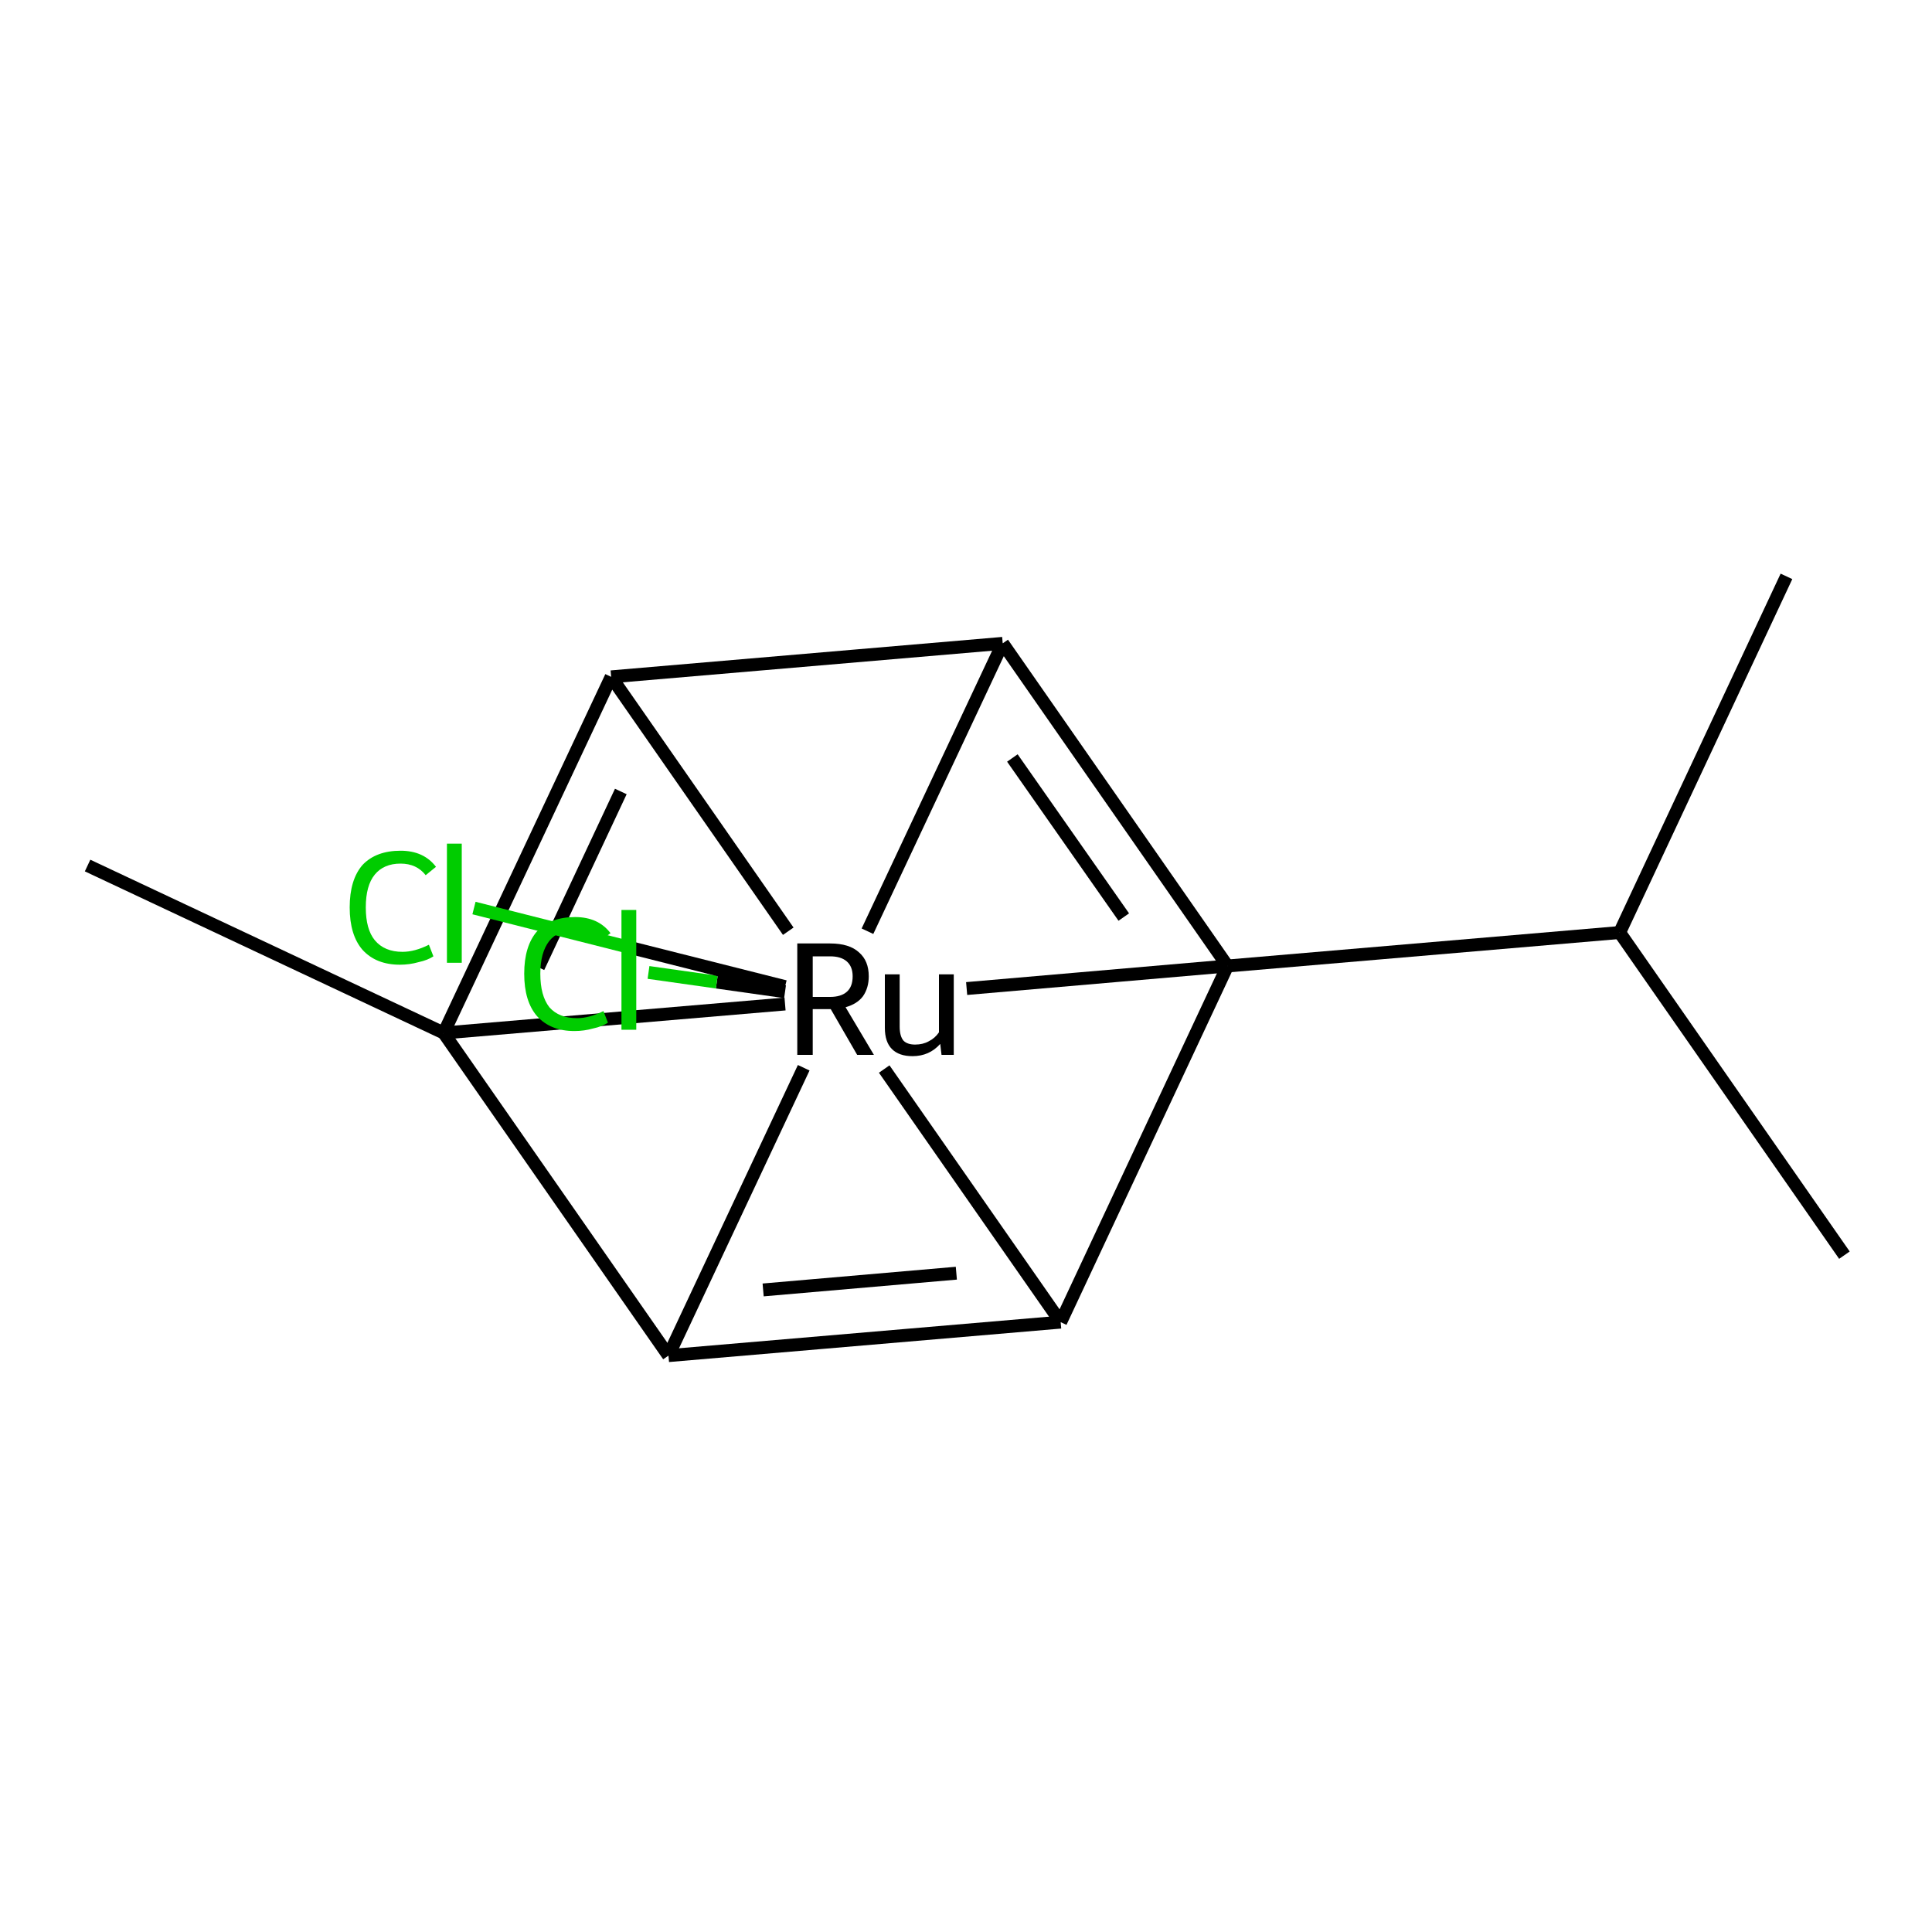<?xml version='1.0' encoding='iso-8859-1'?>
<svg version='1.1' baseProfile='full'
              xmlns='http://www.w3.org/2000/svg'
                      xmlns:rdkit='http://www.rdkit.org/xml'
                      xmlns:xlink='http://www.w3.org/1999/xlink'
                  xml:space='preserve'
width='300px' height='300px' viewBox='0 0 300 300'>
<!-- END OF HEADER -->
<rect style='opacity:1.0;fill:#FFFFFF;stroke:none' width='300.0' height='300.0' x='0.0' y='0.0'> </rect>
<path class='bond-0 atom-0 atom-1' d='M 286.4,194.9 L 251.5,144.8' style='fill:none;fill-rule:evenodd;stroke:#000000;stroke-width:2.0px;stroke-linecap:butt;stroke-linejoin:miter;stroke-opacity:1' />
<path class='bond-1 atom-1 atom-2' d='M 251.5,144.8 L 277.4,89.5' style='fill:none;fill-rule:evenodd;stroke:#000000;stroke-width:2.0px;stroke-linecap:butt;stroke-linejoin:miter;stroke-opacity:1' />
<path class='bond-2 atom-1 atom-3' d='M 251.5,144.8 L 190.6,150.0' style='fill:none;fill-rule:evenodd;stroke:#000000;stroke-width:2.0px;stroke-linecap:butt;stroke-linejoin:miter;stroke-opacity:1' />
<path class='bond-3 atom-3 atom-4' d='M 190.6,150.0 L 155.7,99.9' style='fill:none;fill-rule:evenodd;stroke:#000000;stroke-width:2.0px;stroke-linecap:butt;stroke-linejoin:miter;stroke-opacity:1' />
<path class='bond-3 atom-3 atom-4' d='M 174.5,142.4 L 157.2,117.7' style='fill:none;fill-rule:evenodd;stroke:#000000;stroke-width:2.0px;stroke-linecap:butt;stroke-linejoin:miter;stroke-opacity:1' />
<path class='bond-4 atom-4 atom-5' d='M 155.7,99.9 L 94.9,105.1' style='fill:none;fill-rule:evenodd;stroke:#000000;stroke-width:2.0px;stroke-linecap:butt;stroke-linejoin:miter;stroke-opacity:1' />
<path class='bond-5 atom-5 atom-6' d='M 94.9,105.1 L 68.9,160.4' style='fill:none;fill-rule:evenodd;stroke:#000000;stroke-width:2.0px;stroke-linecap:butt;stroke-linejoin:miter;stroke-opacity:1' />
<path class='bond-5 atom-5 atom-6' d='M 96.4,122.9 L 83.6,150.2' style='fill:none;fill-rule:evenodd;stroke:#000000;stroke-width:2.0px;stroke-linecap:butt;stroke-linejoin:miter;stroke-opacity:1' />
<path class='bond-6 atom-6 atom-7' d='M 68.9,160.4 L 103.8,210.5' style='fill:none;fill-rule:evenodd;stroke:#000000;stroke-width:2.0px;stroke-linecap:butt;stroke-linejoin:miter;stroke-opacity:1' />
<path class='bond-7 atom-7 atom-8' d='M 103.8,210.5 L 164.7,205.3' style='fill:none;fill-rule:evenodd;stroke:#000000;stroke-width:2.0px;stroke-linecap:butt;stroke-linejoin:miter;stroke-opacity:1' />
<path class='bond-7 atom-7 atom-8' d='M 118.5,200.3 L 148.5,197.7' style='fill:none;fill-rule:evenodd;stroke:#000000;stroke-width:2.0px;stroke-linecap:butt;stroke-linejoin:miter;stroke-opacity:1' />
<path class='bond-8 atom-8 atom-9' d='M 164.7,205.3 L 137.3,166.0' style='fill:none;fill-rule:evenodd;stroke:#000000;stroke-width:2.0px;stroke-linecap:butt;stroke-linejoin:miter;stroke-opacity:1' />
<path class='bond-9 atom-9 atom-10' d='M 121.9,154.0 L 111.3,152.5' style='fill:none;fill-rule:evenodd;stroke:#000000;stroke-width:2.0px;stroke-linecap:butt;stroke-linejoin:miter;stroke-opacity:1' />
<path class='bond-9 atom-9 atom-10' d='M 111.3,152.5 L 100.7,151.0' style='fill:none;fill-rule:evenodd;stroke:#00CC00;stroke-width:2.0px;stroke-linecap:butt;stroke-linejoin:miter;stroke-opacity:1' />
<path class='bond-10 atom-9 atom-11' d='M 121.9,153.2 L 97.7,147.1' style='fill:none;fill-rule:evenodd;stroke:#000000;stroke-width:2.0px;stroke-linecap:butt;stroke-linejoin:miter;stroke-opacity:1' />
<path class='bond-10 atom-9 atom-11' d='M 97.7,147.1 L 73.6,141.0' style='fill:none;fill-rule:evenodd;stroke:#00CC00;stroke-width:2.0px;stroke-linecap:butt;stroke-linejoin:miter;stroke-opacity:1' />
<path class='bond-11 atom-6 atom-12' d='M 68.9,160.4 L 13.6,134.4' style='fill:none;fill-rule:evenodd;stroke:#000000;stroke-width:2.0px;stroke-linecap:butt;stroke-linejoin:miter;stroke-opacity:1' />
<path class='bond-12 atom-8 atom-3' d='M 164.7,205.3 L 190.6,150.0' style='fill:none;fill-rule:evenodd;stroke:#000000;stroke-width:2.0px;stroke-linecap:butt;stroke-linejoin:miter;stroke-opacity:1' />
<path class='bond-13 atom-9 atom-3' d='M 150.1,153.5 L 190.6,150.0' style='fill:none;fill-rule:evenodd;stroke:#000000;stroke-width:2.0px;stroke-linecap:butt;stroke-linejoin:miter;stroke-opacity:1' />
<path class='bond-14 atom-9 atom-4' d='M 134.7,144.6 L 155.7,99.9' style='fill:none;fill-rule:evenodd;stroke:#000000;stroke-width:2.0px;stroke-linecap:butt;stroke-linejoin:miter;stroke-opacity:1' />
<path class='bond-15 atom-9 atom-5' d='M 122.4,144.6 L 94.9,105.1' style='fill:none;fill-rule:evenodd;stroke:#000000;stroke-width:2.0px;stroke-linecap:butt;stroke-linejoin:miter;stroke-opacity:1' />
<path class='bond-16 atom-9 atom-6' d='M 121.9,155.9 L 68.9,160.4' style='fill:none;fill-rule:evenodd;stroke:#000000;stroke-width:2.0px;stroke-linecap:butt;stroke-linejoin:miter;stroke-opacity:1' />
<path class='bond-17 atom-9 atom-7' d='M 124.8,165.8 L 103.8,210.5' style='fill:none;fill-rule:evenodd;stroke:#000000;stroke-width:2.0px;stroke-linecap:butt;stroke-linejoin:miter;stroke-opacity:1' />
<path class='atom-9' d='M 133.1 163.8
L 129.0 156.7
L 128.9 156.7
L 126.2 156.7
L 126.2 163.8
L 123.8 163.8
L 123.8 146.5
L 128.9 146.5
Q 131.9 146.5, 133.4 147.9
Q 134.9 149.2, 134.9 151.6
Q 134.9 153.4, 134.0 154.7
Q 133.1 155.9, 131.3 156.4
L 135.7 163.8
L 133.1 163.8
M 126.2 154.8
L 128.9 154.8
Q 130.6 154.8, 131.5 154.0
Q 132.4 153.2, 132.4 151.6
Q 132.4 150.1, 131.5 149.3
Q 130.6 148.5, 128.9 148.5
L 126.2 148.5
L 126.2 154.8
' fill='#000000'/>
<path class='atom-9' d='M 148.1 151.3
L 148.1 163.8
L 146.2 163.8
L 146.0 162.1
Q 144.3 164.0, 141.7 164.0
Q 139.6 164.0, 138.5 162.9
Q 137.4 161.8, 137.4 159.6
L 137.4 151.3
L 139.7 151.3
L 139.7 159.4
Q 139.7 160.9, 140.3 161.6
Q 140.9 162.2, 142.1 162.2
Q 143.3 162.2, 144.2 161.7
Q 145.2 161.2, 145.8 160.3
L 145.8 151.3
L 148.1 151.3
' fill='#000000'/>
<path class='atom-10' d='M 81.4 151.2
Q 81.4 146.9, 83.4 144.6
Q 85.5 142.4, 89.3 142.4
Q 92.9 142.4, 94.8 144.9
L 93.1 146.2
Q 91.8 144.4, 89.3 144.4
Q 86.7 144.4, 85.3 146.1
Q 83.9 147.9, 83.9 151.2
Q 83.9 154.6, 85.3 156.4
Q 86.8 158.1, 89.6 158.1
Q 91.5 158.1, 93.7 157.0
L 94.4 158.8
Q 93.5 159.4, 92.1 159.7
Q 90.7 160.1, 89.2 160.1
Q 85.5 160.1, 83.4 157.8
Q 81.4 155.5, 81.4 151.2
' fill='#00CC00'/>
<path class='atom-10' d='M 96.5 141.3
L 98.8 141.3
L 98.8 159.9
L 96.5 159.9
L 96.5 141.3
' fill='#00CC00'/>
<path class='atom-11' d='M 54.3 140.9
Q 54.3 136.6, 56.3 134.3
Q 58.4 132.1, 62.2 132.1
Q 65.8 132.1, 67.7 134.6
L 66.1 135.9
Q 64.7 134.1, 62.2 134.1
Q 59.6 134.1, 58.2 135.8
Q 56.8 137.5, 56.8 140.9
Q 56.8 144.3, 58.2 146.0
Q 59.7 147.8, 62.5 147.8
Q 64.4 147.8, 66.6 146.7
L 67.3 148.5
Q 66.4 149.1, 65.0 149.4
Q 63.6 149.8, 62.1 149.8
Q 58.4 149.8, 56.3 147.5
Q 54.3 145.2, 54.3 140.9
' fill='#00CC00'/>
<path class='atom-11' d='M 69.4 131.0
L 71.7 131.0
L 71.7 149.5
L 69.4 149.5
L 69.4 131.0
' fill='#00CC00'/>
</svg>
